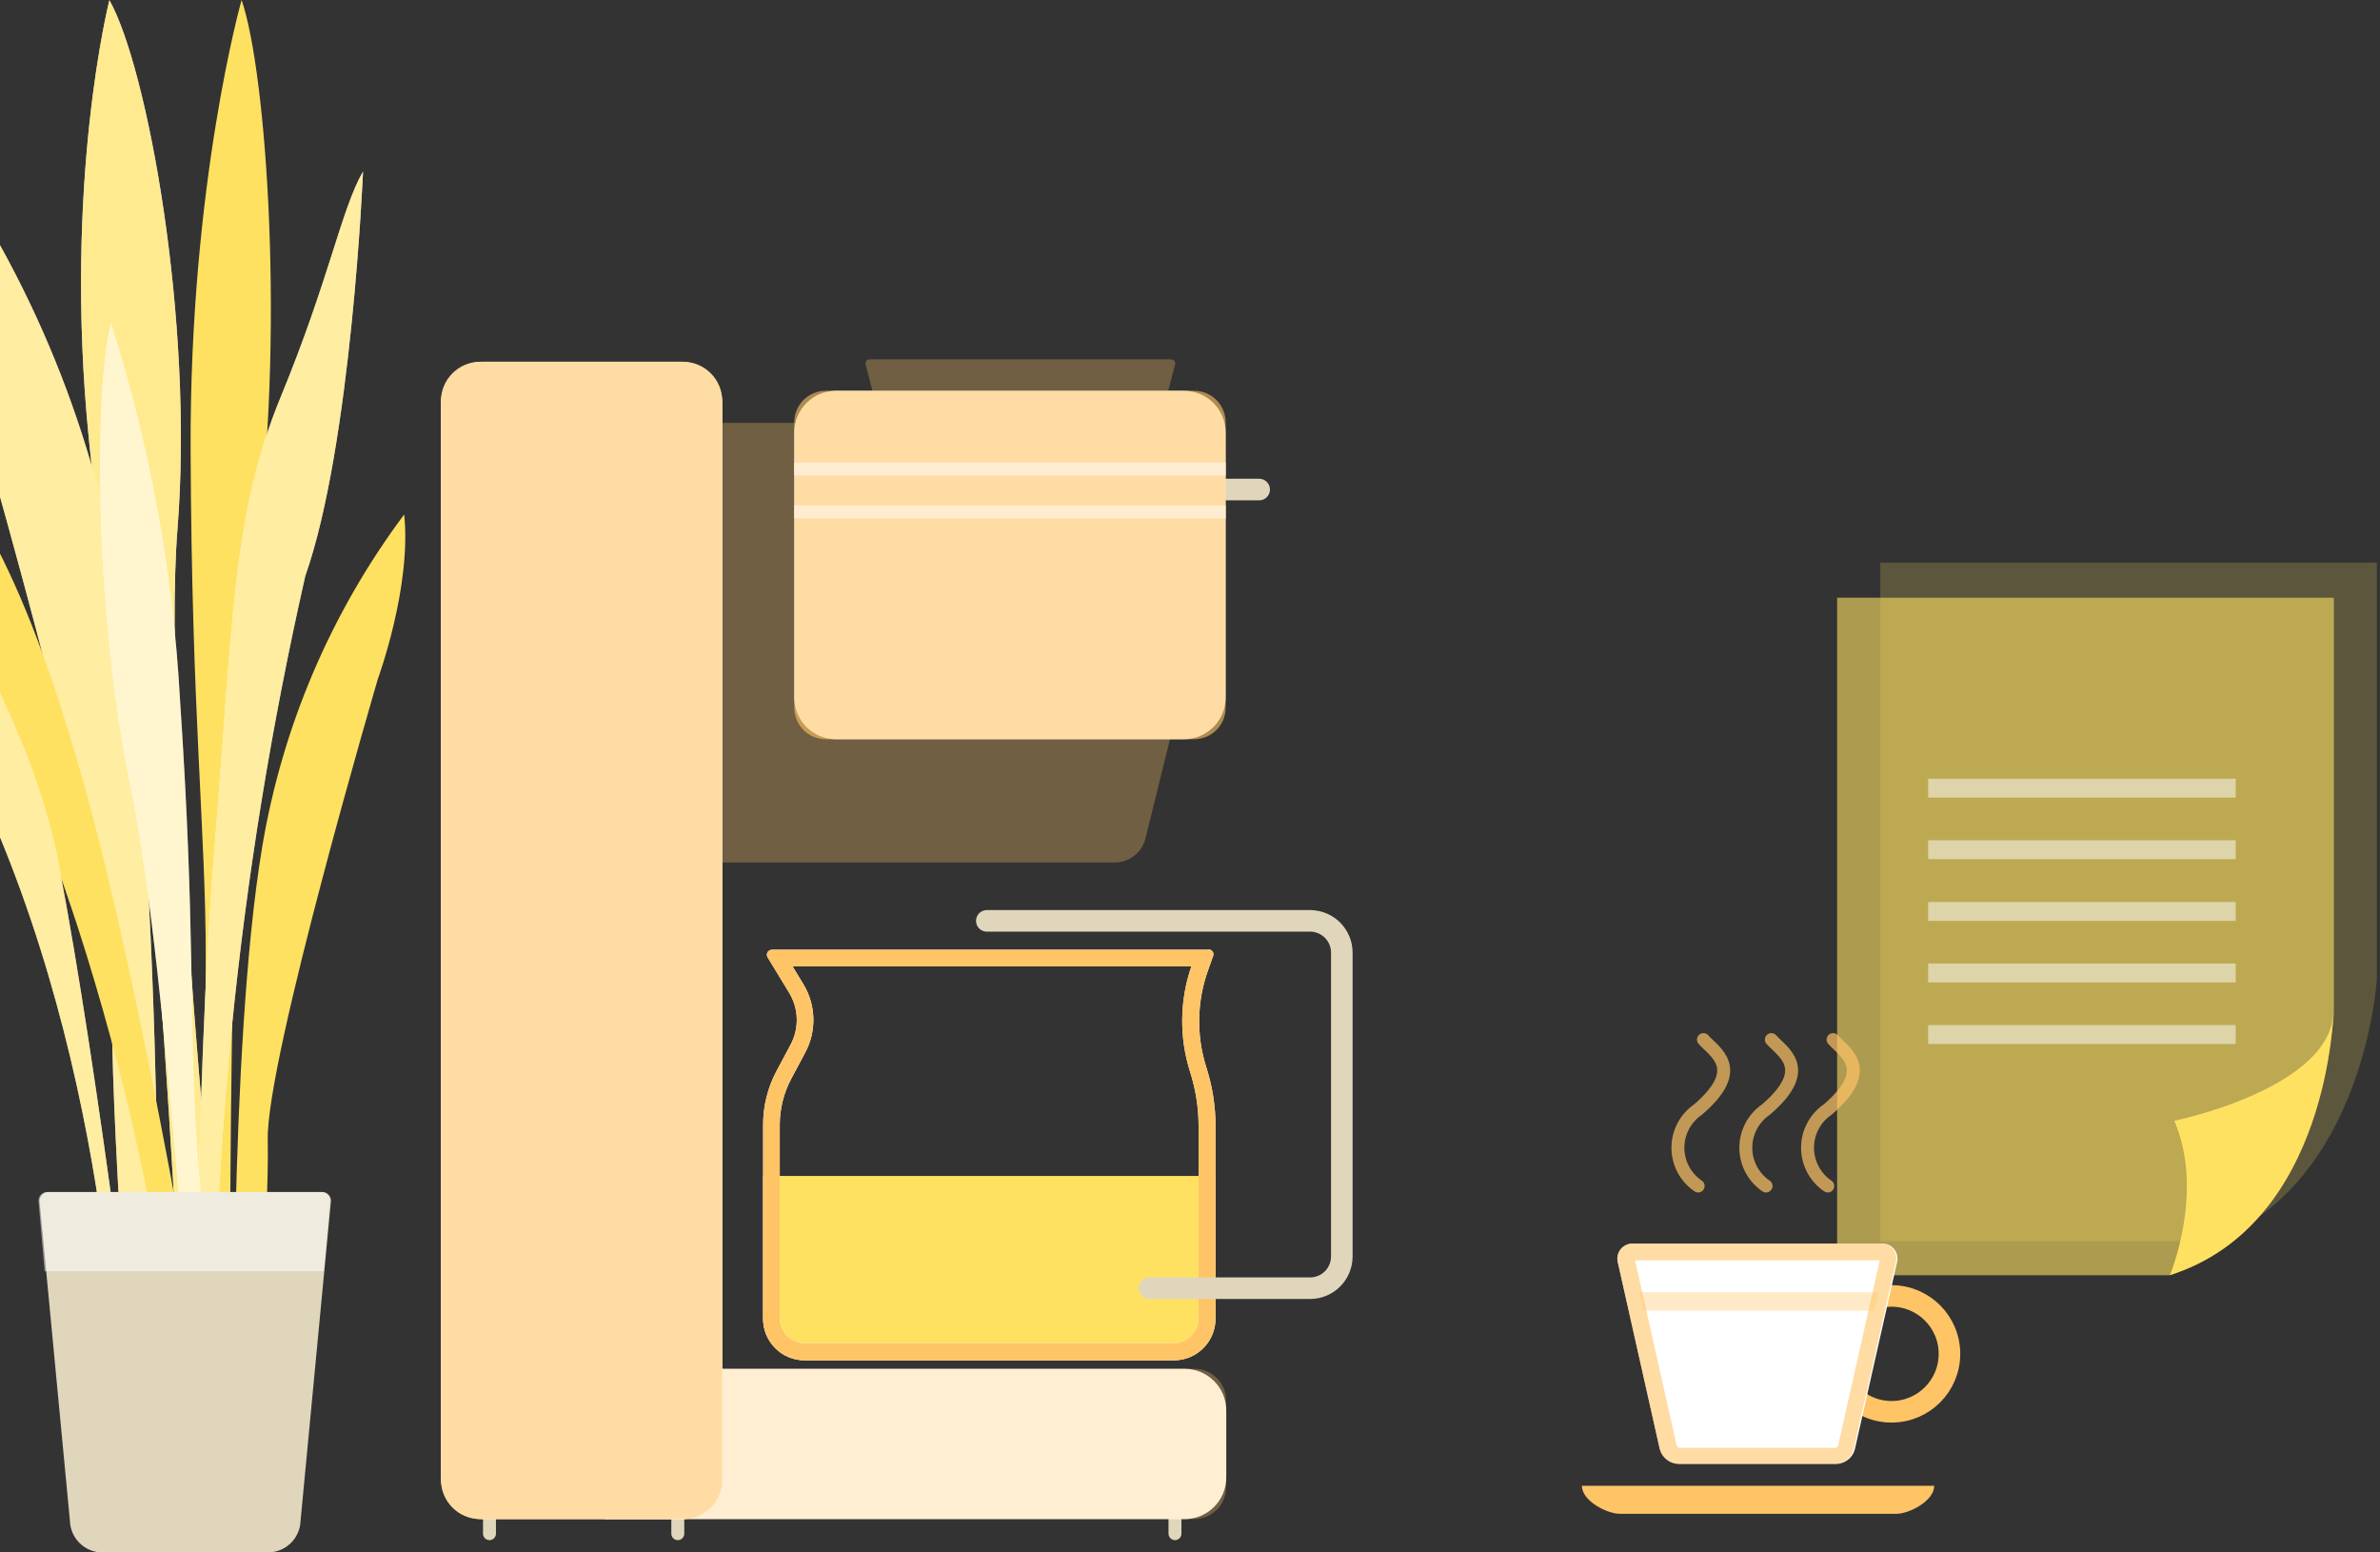 <svg width="552" height="360" viewBox="0 0 552 360" fill="none" xmlns="http://www.w3.org/2000/svg">
  <rect x="0" y="0" width="552" height="360" fill="#333333" stroke="none"/>
  <path
    d="M53.4 320.475C53.4 320.475 52.418 177.527 59.294 127.903C66.17 78.278 61.855 16.834 56.031 0C56.031 0 43.964 42.576 44.209 104.37C44.455 166.165 47.717 192.538 47.717 221.857C47.717 251.176 45.262 324.368 45.262 324.368L53.4 320.475Z"
    fill="#FFE162" />
  <path
    d="M51.682 308.832C51.682 308.832 37.299 171.285 41.158 122.782C45.017 74.28 34.142 15.571 25.372 0.035C25.372 0.035 14.637 42.12 20.601 101.74C26.564 161.36 32.949 186.295 35.861 214.527C38.772 242.759 42.316 313.496 42.316 313.496L51.682 308.832Z"
    fill="white" />
  <path opacity="0.7"
    d="M51.682 308.832C51.682 308.832 37.299 171.285 41.158 122.782C45.017 74.28 34.142 15.571 25.372 0.035C25.372 0.035 14.637 42.12 20.601 101.74C26.564 161.36 32.949 186.295 35.861 214.527C38.772 242.759 42.316 313.496 42.316 313.496L51.682 308.832Z"
    fill="#FFE162" />
  <path
    d="M30.808 327.735C30.808 327.735 25.405 256.156 26.002 230.274C26.598 204.392 -9.5 81.855 -9.5 81.855C-9.5 81.855 -20.34 52.325 -17.919 29.074C5.627 60.71 21.264 97.518 27.686 136.425C38.491 201.411 36.702 327.735 36.702 327.735H30.808Z"
    fill="white" />
  <path opacity="0.6"
    d="M30.808 327.735C30.808 327.735 25.405 256.156 26.002 230.274C26.598 204.392 -9.5 81.855 -9.5 81.855C-9.5 81.855 -20.34 52.325 -17.919 29.074C5.627 60.71 21.264 97.518 27.686 136.425C38.491 201.411 36.702 327.735 36.702 327.735H30.808Z"
    fill="#FFE162" />
  <path
    d="M58.592 334.398C58.592 334.398 62.486 282.809 62.1 264.257C61.714 245.705 87.674 157.327 87.674 157.327C87.674 157.327 95.497 136.039 93.743 119.31C76.766 142.035 65.472 168.49 60.802 196.466C52.979 243.285 54.277 334.328 54.277 334.328L58.592 334.398Z"
    fill="#FFE162" />
  <path
    d="M44.981 345.2C44.981 345.2 45.226 251.877 49.647 197.904C54.067 143.93 53.786 119.521 65.117 92.025C76.448 64.53 79.15 48.503 84.201 39.77C84.201 39.77 81.535 103.178 70.8 133.584C55.097 202.869 48.027 273.829 49.752 344.849L44.981 345.2Z"
    fill="white" />
  <path opacity="0.6"
    d="M44.981 345.2C44.981 345.2 45.226 251.877 49.647 197.904C54.067 143.93 53.786 119.521 65.117 92.025C76.448 64.53 79.15 48.503 84.201 39.77C84.201 39.77 81.535 103.178 70.8 133.584C55.097 202.869 48.027 273.829 49.752 344.849L44.981 345.2Z"
    fill="#FFE162" />
  <path
    d="M48.068 320.546C48.068 320.546 33.614 231.817 19.196 180.859C4.778 129.902 -7.22 112.822 -27.427 87.817C-40.842 70.887 -55.437 54.925 -71.102 40.051C-71.102 40.051 -40.757 104.335 -20.551 127.727C-20.551 127.727 -0.063 159.607 18.038 214.983C29.102 249.295 36.866 284.584 41.227 320.37L48.068 320.546Z"
    fill="#FFE162" />
  <path
    d="M27.125 323.702C27.125 323.702 26.213 243.039 -9.64 173.179C-34.828 124.08 -34.197 120.117 -35.74 105.001C-35.74 105.001 4.252 151.645 13.654 200.569C23.055 249.492 32.843 331.873 32.843 331.873L27.125 323.702Z"
    fill="white" />
  <path opacity="0.6"
    d="M27.125 323.702C27.125 323.702 26.213 243.039 -9.64 173.179C-34.828 124.08 -34.197 120.117 -35.74 105.001C-35.74 105.001 4.252 151.645 13.654 200.569C23.055 249.492 32.843 331.873 32.843 331.873L27.125 323.702Z"
    fill="#FFE162" />
  <path
    d="M46.454 345.025C46.454 345.025 39.052 224.452 30.387 183.034C21.722 141.615 21.827 89.5 25.756 74.981C34.764 103.296 40.14 132.639 41.754 162.307C45.262 214.422 43.929 236.867 45.437 261.592C46.946 286.317 53.435 347.866 53.435 347.866L46.454 345.025Z"
    fill="white" />
  <path opacity="0.3"
    d="M46.454 345.025C46.454 345.025 39.052 224.452 30.387 183.034C21.722 141.615 21.827 89.5 25.756 74.981C34.764 103.296 40.14 132.639 41.754 162.307C45.262 214.422 43.929 236.867 45.437 261.592C46.946 286.317 53.435 347.866 53.435 347.866L46.454 345.025Z"
    fill="#FFE162" />
  <path
    d="M62.345 360H23.23C21.355 359.861 19.598 359.031 18.301 357.67C17.005 356.308 16.261 354.514 16.213 352.635L9.197 278.811C9.153 278.534 9.165 278.251 9.234 277.978C9.303 277.706 9.426 277.45 9.597 277.227C9.768 277.004 9.982 276.818 10.227 276.68C10.472 276.543 10.742 276.456 11.022 276.427H74.939C75.217 276.456 75.487 276.542 75.73 276.68C75.974 276.819 76.186 277.005 76.354 277.229C76.522 277.453 76.642 277.709 76.706 277.981C76.77 278.253 76.778 278.536 76.728 278.811L69.712 352.635C69.659 354.572 68.866 356.414 67.496 357.784C66.125 359.154 64.282 359.947 62.345 360Z"
    fill="#DFD6BC" />
  <path opacity="0.5"
    d="M75.116 294.804H10.356L8.953 278.741C8.908 278.471 8.92 278.194 8.987 277.928C9.055 277.661 9.176 277.412 9.344 277.195C9.512 276.978 9.722 276.798 9.963 276.665C10.204 276.533 10.469 276.452 10.742 276.427H74.73C75.003 276.452 75.269 276.533 75.509 276.665C75.75 276.798 75.96 276.978 76.128 277.195C76.296 277.412 76.417 277.661 76.485 277.928C76.552 278.194 76.564 278.471 76.519 278.741L75.116 294.804Z"
    fill="white" />
  <path opacity="0.6"
    d="M503.269 295.718H426.09V138.602H541.296V235.186C541.296 235.186 538.455 282.426 503.269 295.718Z"
    fill="#FFE162" />
  <path opacity="0.2"
    d="M513.282 287.802H436.104V130.476H551.275V227.06C551.275 227.06 548.468 274.335 513.282 287.802Z"
    fill="#FFE162" />
  <path
    d="M503.269 295.718C503.269 295.718 511.408 276.394 504.286 259.911C504.286 259.911 541.227 252.371 541.227 234.239C541.227 234.239 540.455 283.899 503.269 295.718Z"
    fill="#FFE162" />
  <path
    d="M281.849 305.746C281.849 308.297 280.837 310.745 279.035 312.553C277.234 314.361 274.789 315.381 272.236 315.39H186.604C185.338 315.39 184.086 315.14 182.917 314.655C181.749 314.17 180.687 313.459 179.794 312.563C178.901 311.667 178.194 310.604 177.713 309.434C177.232 308.264 176.987 307.01 176.992 305.746V272.709H281.849V305.746Z"
    fill="#FFE162" />
  <path opacity="0.3"
    d="M270.938 90.623H202.355L200.776 84.555C200.732 84.413 200.722 84.262 200.747 84.115C200.772 83.969 200.831 83.83 200.92 83.71C201.009 83.59 201.125 83.493 201.258 83.427C201.392 83.361 201.539 83.327 201.688 83.328H271.604C271.754 83.328 271.902 83.363 272.036 83.429C272.17 83.496 272.287 83.592 272.378 83.71C272.47 83.828 272.533 83.966 272.563 84.112C272.593 84.259 272.589 84.41 272.552 84.555L270.938 90.623Z"
    fill="#FFC466" />
  <path opacity="0.3"
    d="M277.603 146.104L265.675 194.432C265.288 196.006 264.389 197.407 263.119 198.416C261.85 199.425 260.281 199.985 258.659 200.008H160.889V98.058H277.603V146.104Z"
    fill="#FFC466" />
  <path opacity="0.5" d="M518.529 180.581H447.209V184.965H518.529V180.581Z" fill="white" />
  <path opacity="0.5" d="M518.529 194.855H447.209V199.239H518.529V194.855Z" fill="white" />
  <path opacity="0.5" d="M518.529 209.164H447.209V213.548H518.529V209.164Z" fill="white" />
  <path opacity="0.5" d="M518.529 223.438H447.209V227.821H518.529V223.438Z" fill="white" />
  <path opacity="0.5" d="M518.529 237.711H447.209V242.095H518.529V237.711Z" fill="white" />
  <path d="M113.529 355.651V335.205" stroke="#DFD6BC" stroke-width="3" stroke-linecap="round" stroke-linejoin="round" />
  <path d="M157.205 355.651V335.205" stroke="#DFD6BC" stroke-width="3" stroke-linecap="round" stroke-linejoin="round" />
  <path d="M272.516 355.651V335.205" stroke="#DFD6BC" stroke-width="3" stroke-linecap="round" stroke-linejoin="round" />
  <path
    d="M140.226 317.424H274.762C277.32 317.424 279.774 318.44 281.583 320.249C283.392 322.058 284.409 324.511 284.409 327.069V342.64C284.409 345.198 283.392 347.651 281.583 349.46C279.774 351.268 277.32 352.285 274.762 352.285H140.226V317.424Z"
    fill="white" />
  <path opacity="0.3"
    d="M140.226 317.424H277.042C278.986 317.424 280.851 318.196 282.226 319.571C283.601 320.946 284.374 322.81 284.374 324.754V344.92C284.374 346.864 283.601 348.728 282.226 350.102C280.851 351.477 278.986 352.249 277.042 352.249H140.226V317.389V317.424Z"
    fill="#FFC466" />
  <path
    d="M276.341 224.031C273.587 231.966 273.476 240.578 276.025 248.581C277.323 252.627 277.986 256.851 277.99 261.101V305.676C277.99 307.204 277.385 308.671 276.307 309.755C275.229 310.839 273.765 311.453 272.236 311.462H186.604C185.075 311.453 183.611 310.839 182.533 309.755C181.455 308.671 180.85 307.204 180.85 305.676V260.75C180.867 257.082 181.769 253.473 183.481 250.229L186.779 244.056C188.077 241.613 188.721 238.876 188.647 236.11C188.573 233.345 187.785 230.645 186.358 228.275L183.832 224.101H276.341V224.031ZM280.235 220.244H178.991C178.792 220.249 178.598 220.305 178.427 220.407C178.256 220.509 178.115 220.654 178.016 220.826C177.917 220.999 177.865 221.194 177.863 221.393C177.862 221.592 177.912 221.788 178.009 221.962L183.061 230.274C184.142 232.07 184.74 234.116 184.795 236.212C184.85 238.308 184.362 240.382 183.376 242.233L180.079 248.405C178.05 252.229 176.99 256.492 176.992 260.82V305.816C176.987 307.081 177.232 308.334 177.713 309.504C178.194 310.674 178.901 311.737 179.794 312.633C180.687 313.529 181.749 314.24 182.917 314.725C184.086 315.211 185.338 315.46 186.604 315.46H272.307C274.859 315.451 277.304 314.431 279.106 312.623C280.907 310.815 281.919 308.368 281.919 305.816V261.171C281.928 256.528 281.206 251.912 279.779 247.493C277.427 240.11 277.587 232.156 280.235 224.873L281.358 221.716C281.427 221.545 281.453 221.359 281.433 221.176C281.413 220.992 281.348 220.816 281.244 220.663C281.14 220.511 281 220.386 280.836 220.301C280.672 220.215 280.49 220.171 280.305 220.173L280.235 220.244Z"
    fill="white" />
  <path
    d="M276.341 224.031C273.587 231.966 273.476 240.578 276.025 248.581C277.323 252.627 277.986 256.851 277.99 261.101V305.676C277.99 307.204 277.385 308.671 276.307 309.755C275.229 310.839 273.765 311.453 272.236 311.462H186.604C185.075 311.453 183.611 310.839 182.533 309.755C181.455 308.671 180.85 307.204 180.85 305.676V260.75C180.867 257.082 181.769 253.473 183.481 250.229L186.779 244.056C188.077 241.613 188.721 238.876 188.647 236.11C188.573 233.345 187.785 230.645 186.358 228.275L183.832 224.101H276.341V224.031ZM280.235 220.244H178.991C178.792 220.249 178.598 220.305 178.427 220.407C178.256 220.509 178.115 220.654 178.016 220.826C177.917 220.999 177.865 221.194 177.863 221.393C177.862 221.592 177.912 221.788 178.009 221.962L183.061 230.274C184.142 232.07 184.74 234.116 184.795 236.212C184.85 238.308 184.362 240.382 183.376 242.233L180.079 248.405C178.05 252.229 176.99 256.492 176.992 260.82V305.816C176.987 307.081 177.232 308.334 177.713 309.504C178.194 310.674 178.901 311.737 179.794 312.633C180.687 313.529 181.749 314.24 182.917 314.725C184.086 315.211 185.338 315.46 186.604 315.46H272.307C274.859 315.451 277.304 314.431 279.106 312.623C280.907 310.815 281.919 308.368 281.919 305.816V261.171C281.928 256.528 281.206 251.912 279.779 247.493C277.427 240.11 277.587 232.156 280.235 224.873L281.358 221.716C281.427 221.545 281.453 221.359 281.433 221.176C281.413 220.992 281.348 220.816 281.244 220.663C281.14 220.511 281 220.386 280.836 220.301C280.672 220.215 280.49 220.171 280.305 220.173L280.235 220.244Z"
    fill="#FFC466" />
  <path
    d="M157.872 83.889H111.916C106.588 83.889 102.268 88.207 102.268 93.534V342.64C102.268 347.967 106.588 352.285 111.916 352.285H157.872C163.2 352.285 167.519 347.967 167.519 342.64V93.534C167.519 88.207 163.2 83.889 157.872 83.889Z"
    fill="white" />
  <path
    d="M158.398 83.889H111.389C106.352 83.889 102.268 87.972 102.268 93.007V343.166C102.268 348.202 106.352 352.285 111.389 352.285H158.398C163.435 352.285 167.519 348.202 167.519 343.166V93.007C167.519 87.972 163.435 83.889 158.398 83.889Z"
    fill="#FFDCA3" />
  <path
    d="M439.902 351.042H375.634C372.827 351.042 366.898 348.131 366.898 344.554H448.602C448.602 348.131 442.709 351.042 439.902 351.042Z"
    fill="#FFC466" />
  <path
    d="M438.709 327.389C446.13 327.389 452.145 321.376 452.145 313.957C452.145 306.539 446.13 300.525 438.709 300.525C431.289 300.525 425.273 306.539 425.273 313.957C425.273 321.376 431.289 327.389 438.709 327.389Z"
    stroke="#FFC466" stroke-width="5" stroke-linecap="round" stroke-linejoin="round" />
  <path
    d="M425.458 339.473H389.43C388.398 339.472 387.395 339.127 386.582 338.492C385.768 337.856 385.19 336.967 384.94 335.966L375.188 292.583C375.082 292.068 375.094 291.535 375.223 291.025C375.351 290.515 375.593 290.04 375.929 289.636C376.266 289.232 376.69 288.909 377.169 288.69C377.648 288.472 378.169 288.364 378.696 288.375H436.509C437.035 288.364 437.557 288.472 438.036 288.69C438.515 288.909 438.938 289.232 439.275 289.636C439.612 290.04 439.854 290.515 439.982 291.025C440.111 291.535 440.123 292.068 440.017 292.583L430.23 335.966C429.976 337.019 429.357 337.948 428.484 338.59C427.611 339.232 426.54 339.544 425.458 339.473Z"
    fill="white" />
  <g opacity="0.6">
    <path
      d="M435.983 292.268L426.336 335.159C426.303 335.329 426.211 335.482 426.076 335.591C425.941 335.7 425.772 335.759 425.599 335.755H389.571C389.402 335.757 389.237 335.698 389.108 335.588C388.979 335.479 388.895 335.326 388.869 335.159L379.222 292.268H435.983ZM436.65 288.375H378.696C378.169 288.364 377.648 288.472 377.169 288.69C376.69 288.909 376.267 289.232 375.93 289.636C375.593 290.04 375.351 290.515 375.223 291.025C375.094 291.535 375.082 292.068 375.188 292.583L384.94 335.966C385.19 336.967 385.768 337.856 386.582 338.491C387.395 339.127 388.398 339.472 389.43 339.473H425.459C426.493 339.478 427.498 339.135 428.313 338.499C429.128 337.863 429.704 336.97 429.949 335.966L439.737 292.583C439.842 292.068 439.83 291.535 439.702 291.025C439.573 290.515 439.331 290.04 438.995 289.636C438.658 289.232 438.234 288.909 437.755 288.69C437.276 288.472 436.755 288.364 436.229 288.375H436.65Z"
      fill="#FFC466" />
  </g>
  <g opacity="0.6">
    <path opacity="0.6" d="M435.678 299.668H380.27L381.204 303.958H434.721L435.678 299.668Z" fill="#FFC466" />
  </g>
  <path opacity="0.7"
    d="M393.856 275.029C392.409 274.045 391.224 272.722 390.406 271.175C389.587 269.629 389.159 267.906 389.159 266.156C389.159 264.406 389.587 262.683 390.406 261.137C391.224 259.59 392.409 258.267 393.856 257.283C404.801 247.849 397.75 244.062 395.083 241.081"
    stroke="#FFC466" stroke-width="3" stroke-linecap="round" stroke-linejoin="round" />
  <path opacity="0.7"
    d="M409.608 275.029C408.161 274.045 406.976 272.722 406.158 271.175C405.339 269.629 404.911 267.906 404.911 266.156C404.911 264.406 405.339 262.683 406.158 261.137C406.976 259.59 408.161 258.267 409.608 257.283C420.553 247.849 413.502 244.062 410.835 241.081"
    stroke="#FFC466" stroke-width="3" stroke-linecap="round" stroke-linejoin="round" />
  <path opacity="0.7"
    d="M423.921 275.029C422.474 274.045 421.29 272.722 420.471 271.175C419.652 269.629 419.225 267.906 419.225 266.156C419.225 264.406 419.652 262.683 420.471 261.137C421.29 259.59 422.474 258.267 423.921 257.283C434.866 247.849 427.815 244.062 425.149 241.081"
    stroke="#FFC466" stroke-width="3" stroke-linecap="round" stroke-linejoin="round" />
  <path d="M292.04 113.524H271.553" stroke="#DFD6BC" stroke-width="5" stroke-linecap="round" stroke-linejoin="round" />
  <path
    d="M274.621 90.623H193.865C188.537 90.623 184.217 94.941 184.217 100.267V161.781C184.217 167.107 188.537 171.425 193.865 171.425H274.621C279.949 171.425 284.268 167.107 284.268 161.781V100.267C284.268 94.941 279.949 90.623 274.621 90.623Z"
    fill="white" />
  <path
    d="M276.971 90.623H191.514C187.484 90.623 184.217 93.889 184.217 97.917V164.131C184.217 168.159 187.484 171.425 191.514 171.425H276.971C281.001 171.425 284.268 168.159 284.268 164.131V97.917C284.268 93.889 281.001 90.623 276.971 90.623Z"
    fill="#FFC466" fill-opacity="0.6" />
  <path d="M184.217 118.704H284.268" stroke="#FFEDD1" stroke-width="3" stroke-linejoin="round" />
  <path d="M284.268 108.764H184.217" stroke="#FFEDD1" stroke-width="3" stroke-linejoin="round" />
  <path
    d="M228.875 213.545H266.377H303.879C305.82 213.554 307.68 214.33 309.053 215.702C310.426 217.075 311.201 218.934 311.211 220.875V291.402C311.201 293.343 310.426 295.202 309.053 296.575C307.68 297.947 305.82 298.722 303.879 298.732H266.623"
    stroke="#DFD6BC" stroke-width="5" stroke-linecap="round" stroke-linejoin="round" />
</svg>

